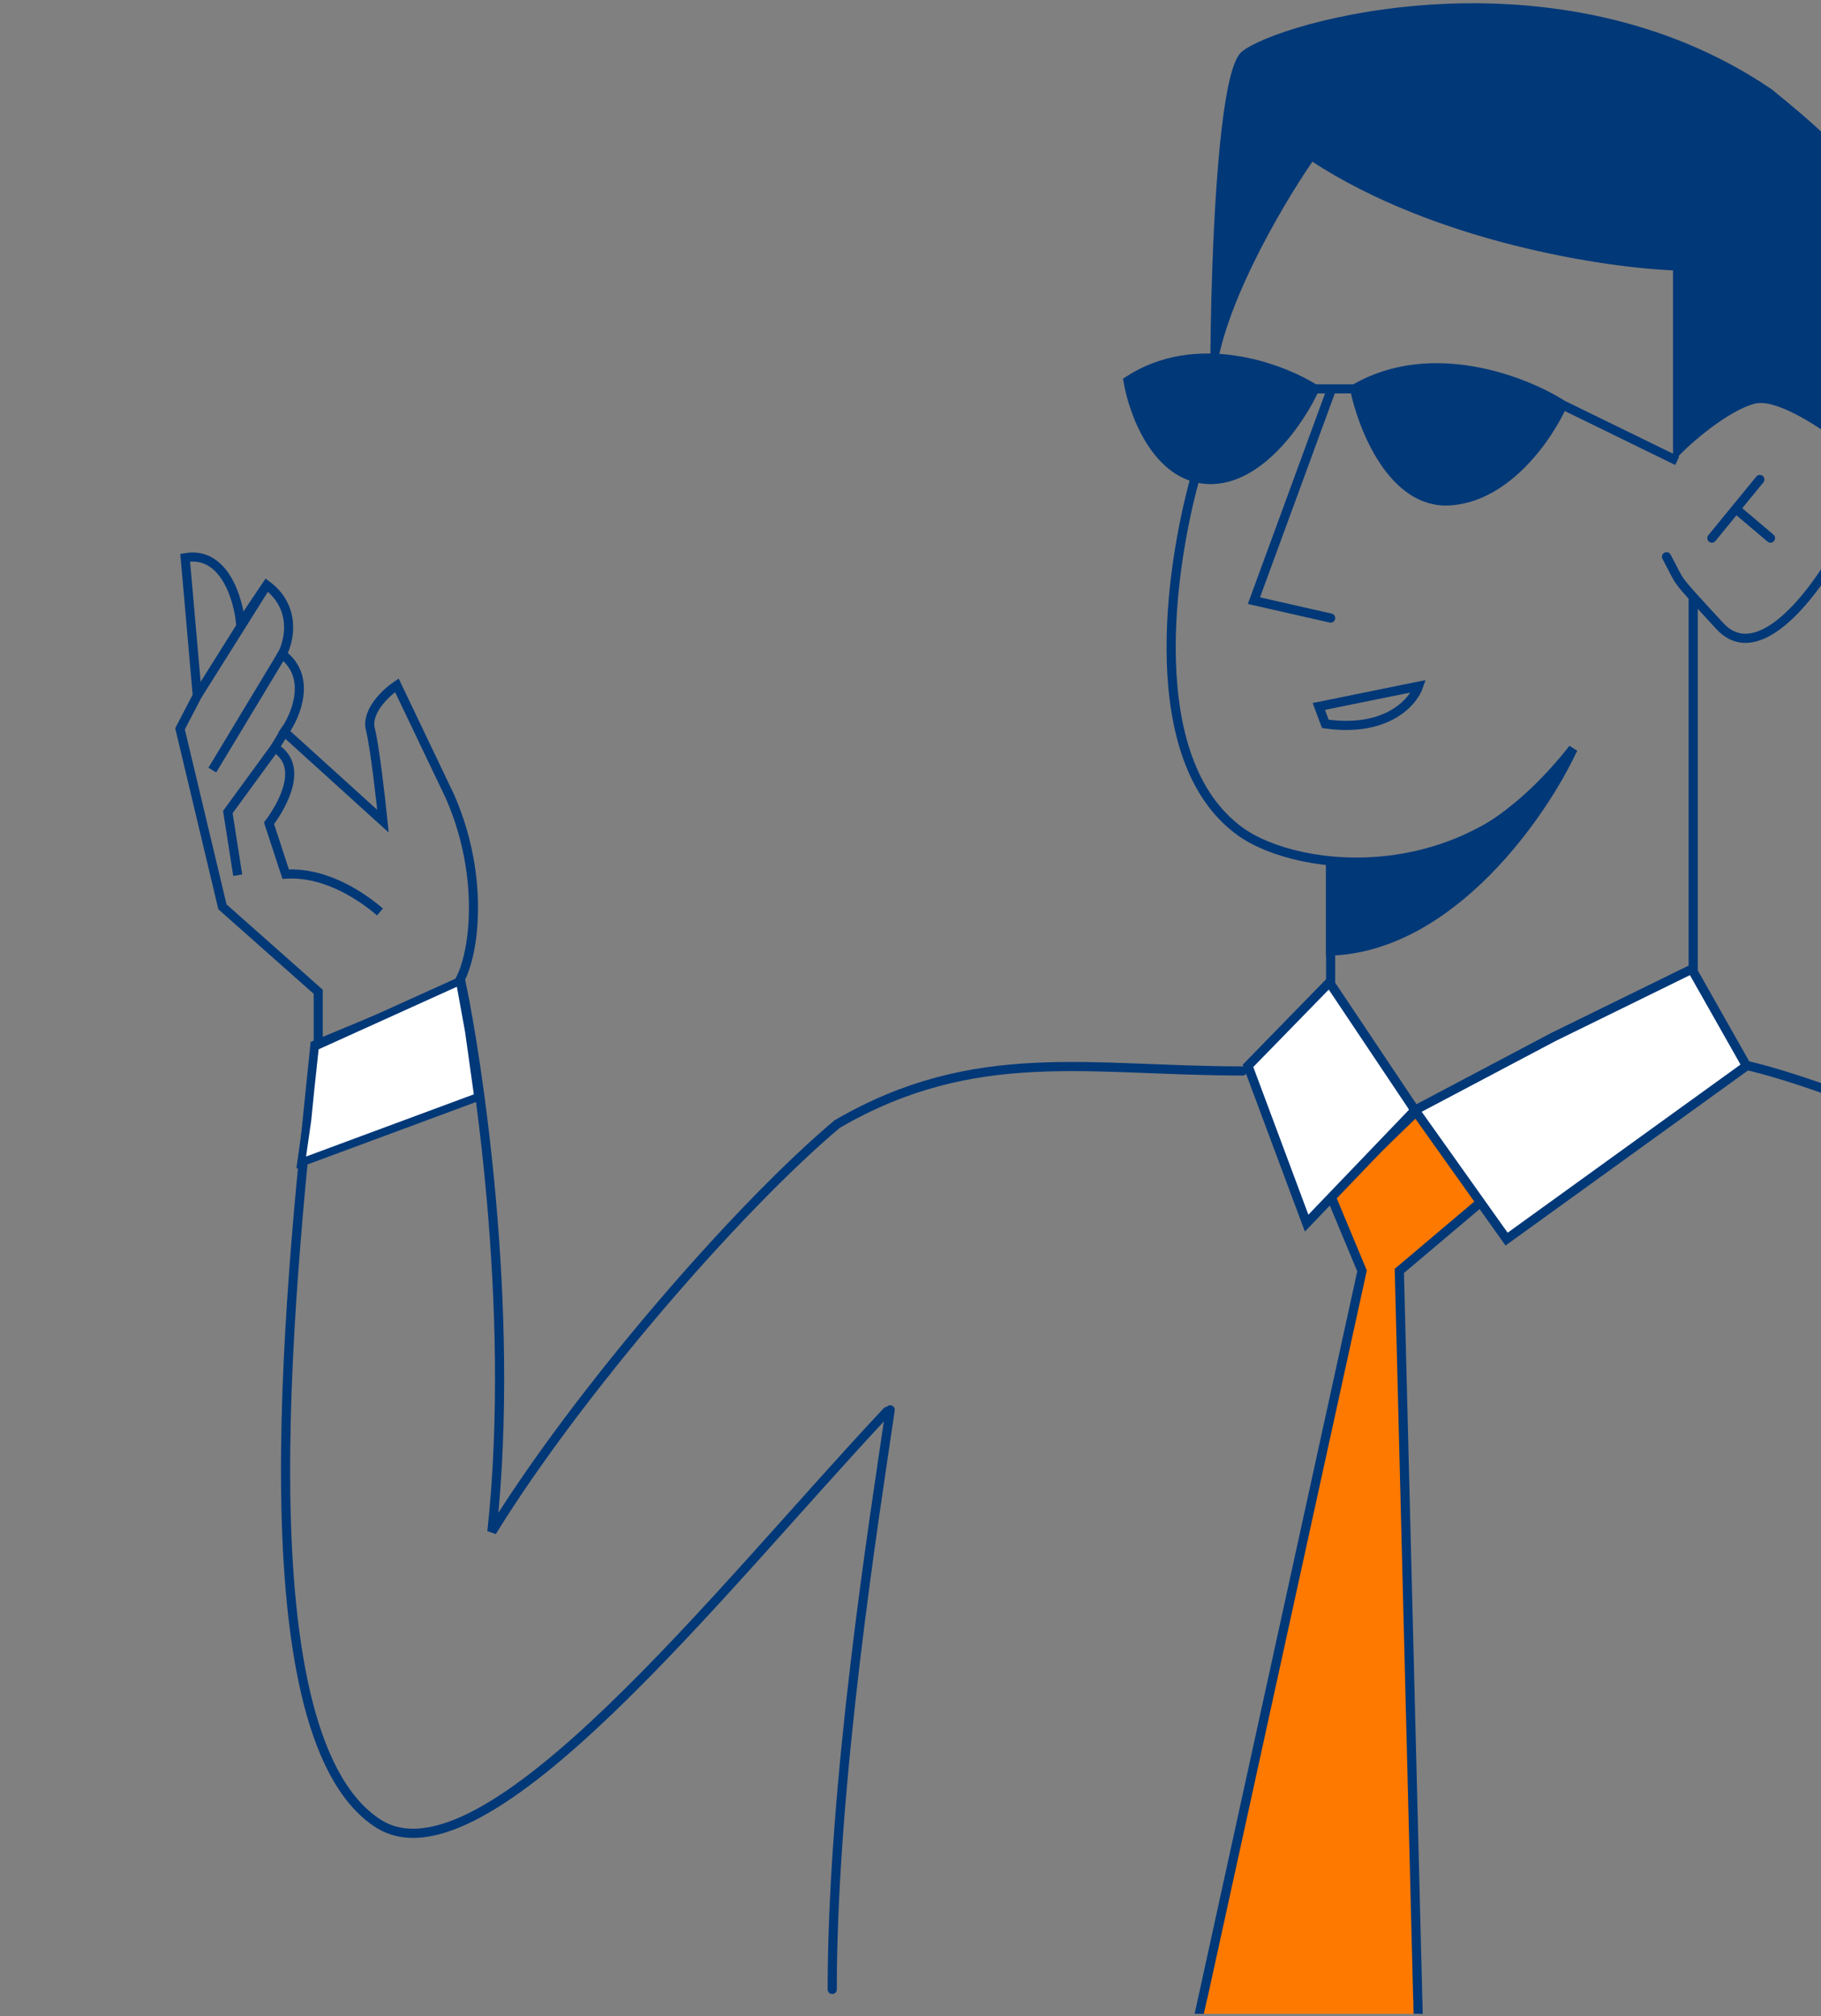 <svg width="421" height="466" viewBox="0 0 421 466" fill="none" xmlns="http://www.w3.org/2000/svg">
<rect x="0" y="0" width="421" height="466" fill="#808080" stroke="none"/>
<path d="M103.991 229.232L105.207 246.108L73.572 243.32L73.572 229.232L51.425 209.594L41.619 168.451L45.611 160.789L42.812 128.902C51.839 127.295 55.119 138.415 55.631 144.177L61.659 135.226C68.6 140.415 66.933 148.051 65.231 151.22C72.172 156.41 68.468 165.335 65.748 169.149L88.54 189.804C87.996 184.443 86.653 172.686 85.626 168.544C84.599 164.402 89.281 160.05 91.749 158.392L103.991 184.015C113.373 205.243 108.866 226.716 103.991 229.232Z" stroke="#013878" stroke-width="2.099"/>
<path d="M87.849 210.78C84.526 207.939 75.88 201.428 66.049 202.047L62.194 190.286C65.645 185.654 70.266 176.904 63.522 172.84L52.673 187.695L54.958 202.284" stroke="#013878" stroke-width="2.099"/>
<path d="M63.522 172.84L66.305 168.226" stroke="#013878" stroke-width="2.099"/>
<path d="M49.087 177.986L65.231 151.221" stroke="#013878" stroke-width="2.099"/>
<path d="M45.612 160.79L61.382 135.687" stroke="#013878" stroke-width="2.099"/>
<path d="M323.517 293.749L342.41 277.785L327.531 256.8L307.555 276.155L314.889 293.749L277.5 464.399H301.329H327.832L323.517 293.749Z" fill="#FD7900" stroke="#013878" stroke-width="2.116" stroke-linecap="round"/>
<path d="M279.091 462.077H326.715L326.815 465.459L278.3 465.459L279.091 462.077Z" fill="#FD7900"/>
<path d="M387.138 62.154L387.138 105.895C390.836 101.788 399.712 94.436 405.628 92.958C411.545 91.479 424.119 100.556 429.666 105.279L433.364 110.824L440.76 84.333C446.307 52.298 427.817 35.869 409.326 20.878C359.403 -13.005 295.303 5.477 287.29 12.253C279.278 19.03 279.894 109.591 280.511 89.261C281.004 72.997 295.919 47.574 303.315 36.896C331.914 55.624 371.113 61.538 387.138 62.154Z" fill="#013878" stroke="#013878" stroke-width="0.705"/>
<path d="M361.252 93.574C352.623 88.03 330.928 79.528 313.177 89.878H303.932C296.125 84.949 276.566 77.68 260.788 88.03C262.02 95.423 267.444 110.331 279.278 110.824C291.112 111.317 300.645 97.065 303.932 89.878H313.177C315.026 98.913 322.052 116.738 335.365 115.753C348.678 114.767 358.17 100.556 361.252 93.574Z" fill="#013878"/>
<path d="M387.754 106.512L361.252 93.574M361.252 93.574C352.623 88.03 330.928 79.528 313.177 89.878M361.252 93.574C358.17 100.556 348.678 114.767 335.365 115.753C322.052 116.738 315.026 98.913 313.177 89.878M313.177 89.878H303.932M303.932 89.878C296.125 84.949 276.566 77.68 260.788 88.03C262.02 95.423 267.444 110.331 279.278 110.824C291.112 111.317 300.645 97.065 303.932 89.878Z" stroke="#013878" stroke-width="2.116"/>
<path d="M307.63 90.493L289.897 138.83L307.63 142.859" stroke="#013878" stroke-width="2.116" stroke-linecap="round"/>
<path d="M306.409 167.316C320.577 169.308 326.686 162.334 327.97 158.598L304.903 163.288L306.409 167.316Z" stroke="#013878" stroke-width="2.116" stroke-linecap="round"/>
<path d="M276.197 110.824C270.65 130.948 263.87 175.566 286.675 192.144C300.234 202.001 340.297 206.314 363.718 173.046" stroke="#013878" stroke-width="2.116"/>
<path d="M432.748 109.592C428.023 126.021 408.957 157.029 397.617 144.708C386.276 132.387 388.988 135.467 385.29 128.69" stroke="#013878" stroke-width="2.116" stroke-linecap="round"/>
<path d="M406.862 110.824L401.315 117.6M395.768 124.377L401.315 117.6M401.315 117.6L409.327 124.377" stroke="#013878" stroke-width="2.116" stroke-linecap="round"/>
<path d="M391.453 138.547V224.18L326.12 257.447L307.63 229.108V200.153" stroke="#013878" stroke-width="2.116" stroke-linecap="round"/>
<path d="M307.629 219.821C335.648 218.837 356.874 187.824 363.667 173.055C340.742 202.099 318.303 200.13 307.629 200.13V219.821Z" fill="#013878" stroke="#013878" stroke-width="2.116" stroke-linecap="round"/>
<path d="M403.78 246.357L391.126 223.998L359.124 239.686L327.123 256.596L307.351 227.054L288.523 246.357L302.083 282.705L327.123 256.596L348.309 286.402L403.78 246.357Z" fill="white"/>
<path d="M327.123 256.596L348.309 286.402L403.78 246.357L391.126 223.998L359.124 239.686L327.123 256.596ZM327.123 256.596L302.083 282.705L288.523 246.357L307.351 227.054L327.123 256.596Z" stroke="#013878" stroke-width="2.116" stroke-linecap="round"/>
<path d="M287.267 247.537C251.896 247.537 225.457 241.255 193.554 259.805C170.534 279.14 133.478 321.943 113.725 354.026C119.369 301.846 110.074 243.612 106.671 227.455L72.809 241.557C67.871 290.212 54.842 400.047 87.271 421.367C111.954 437.595 167.029 366.669 205.063 326.228" stroke="#013878" stroke-width="2.116" stroke-linecap="round"/>
<path d="M205.805 325.857C202.107 351.115 192.402 411.883 192.402 459.832" stroke="#013878" stroke-width="2.116" stroke-linecap="round"/>
<path d="M69.634 268.705L110.55 253.544L108.434 238.384L106.317 226.749L72.808 241.91L71.75 251.782L71.045 258.833L69.634 268.705Z" fill="white" stroke="#013878" stroke-width="1.836" stroke-linecap="round"/>
<path d="M403.314 246.141C427.064 251.547 489.26 276.619 495.75 302.85C502.24 329.081 526.395 411.194 537.33 455.735" stroke="#013878" stroke-width="2.117"/>
</svg>

